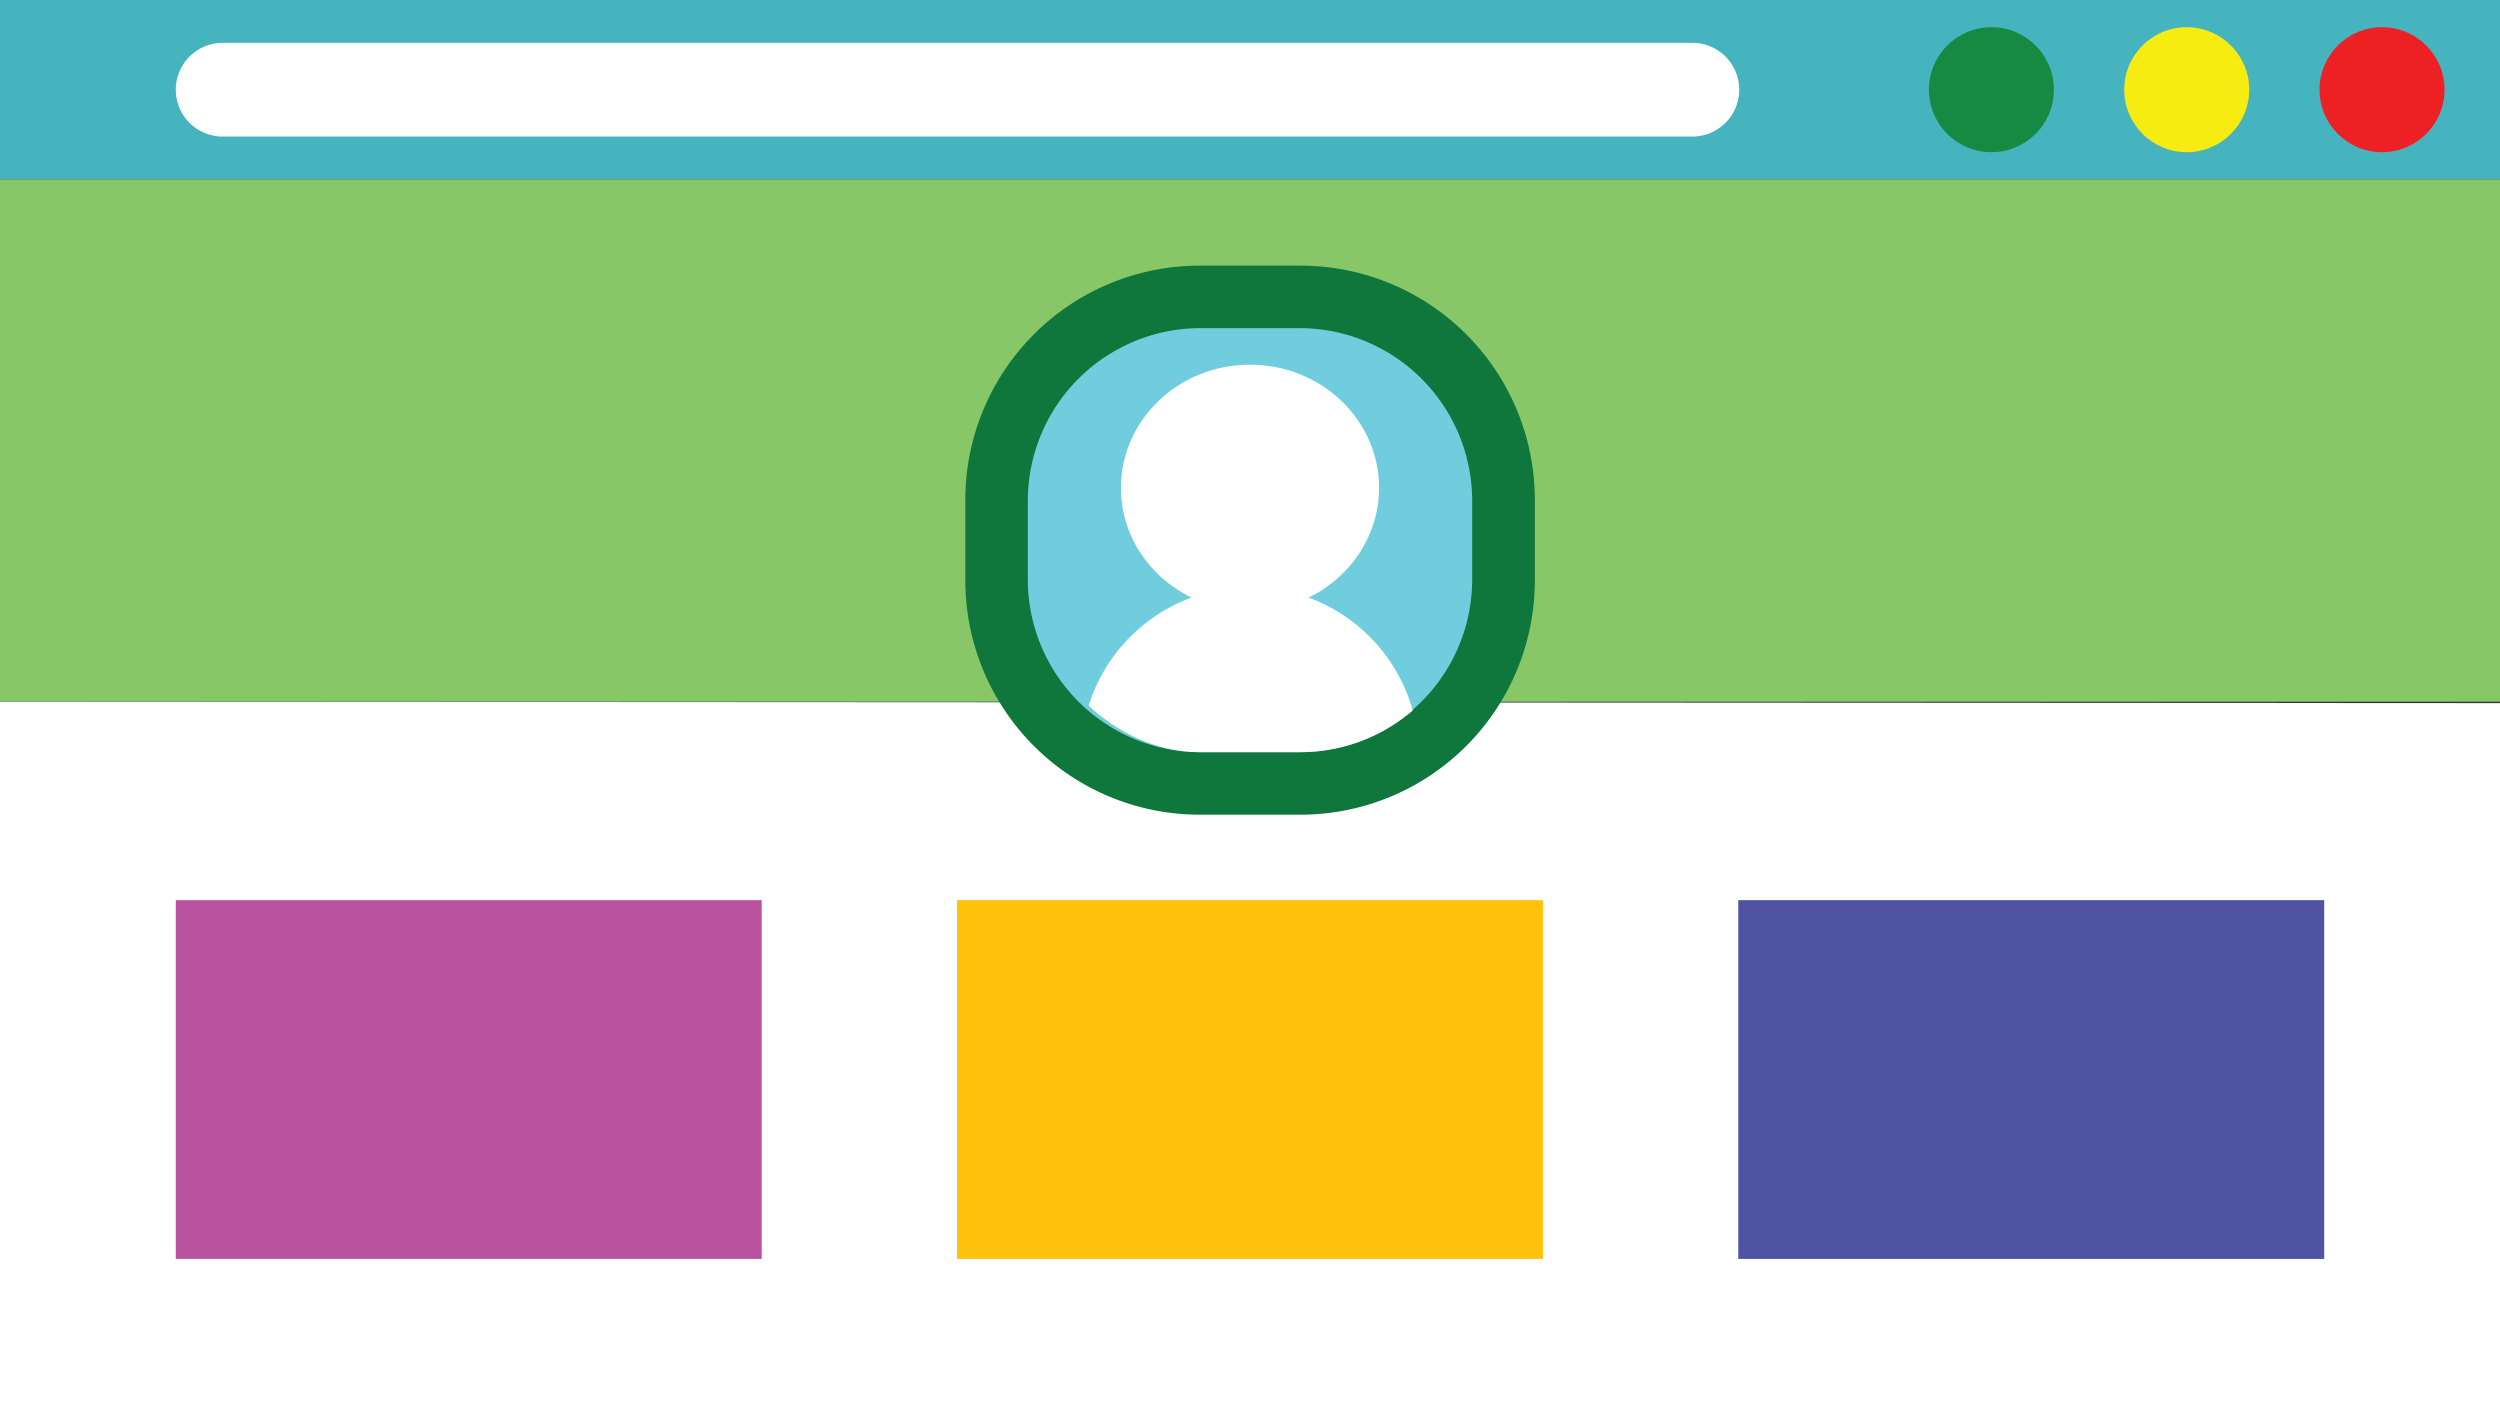 <svg xmlns="http://www.w3.org/2000/svg" xmlns:xlink="http://www.w3.org/1999/xlink" viewBox="0 0 160 90"><rect x="0" y="0" width="160" height="90" fill="#333333" stroke="none"/><defs><style>.a,.f{fill:none;}.b{fill:#46b4be;}.c{fill:#ed2024;}.d{fill:#f7ec12;}.e{fill:#168a43;}.f{stroke:#fff;stroke-linecap:round;stroke-miterlimit:10;stroke-width:6px;}.g{fill:#fff;}.h{fill:#b9539f;}.i{fill:#5052a3;}.j{fill:#ffc30d;}.k{fill:#88c768;}.l{fill:#70cddd;}.m{fill:#0f763c;}.n{clip-path:url(#a);}</style><clipPath id="a"><rect class="a" x="65.75" y="20.95" width="28.5" height="27.19" rx="11.03" ry="11.03"/></clipPath></defs><title>icon-webpage</title><rect class="b" width="160" height="11.48"/><circle class="c" cx="152.45" cy="5.74" r="4"/><circle class="d" cx="139.95" cy="5.74" r="4"/><circle class="e" cx="127.45" cy="5.74" r="4"/><line class="f" x1="14.25" y1="5.74" x2="108.31" y2="5.74"/><polygon class="g" points="160 90 0 90 0 44.91 160 45 160 90"/><rect class="h" x="11.25" y="57.61" width="37.5" height="22.96"/><rect class="i" x="111.25" y="57.61" width="37.5" height="22.96"/><rect class="j" x="61.25" y="57.61" width="37.5" height="22.96"/><rect class="k" y="11.48" width="160" height="33.43"/><rect class="l" x="63.75" y="18.95" width="32.5" height="31.19" rx="13.03" ry="13.03"/><path class="m" d="M83.22,21a11.06,11.06,0,0,1,11,11v5.14a11.06,11.06,0,0,1-11,11H76.78a11.06,11.06,0,0,1-11-11V32a11.06,11.06,0,0,1,11-11h6.45m0-4H76.78a15,15,0,0,0-15,15v5.14a15,15,0,0,0,15,15h6.45a15,15,0,0,0,15-15V32a15,15,0,0,0-15-15Z"/><g class="n"><ellipse class="g" cx="80" cy="31.22" rx="8.26" ry="7.88"/><path class="g" d="M90.81,47.93c0,5.7-21.62,5.7-21.62,0a10.82,10.82,0,0,1,21.62,0Z"/></g></svg>